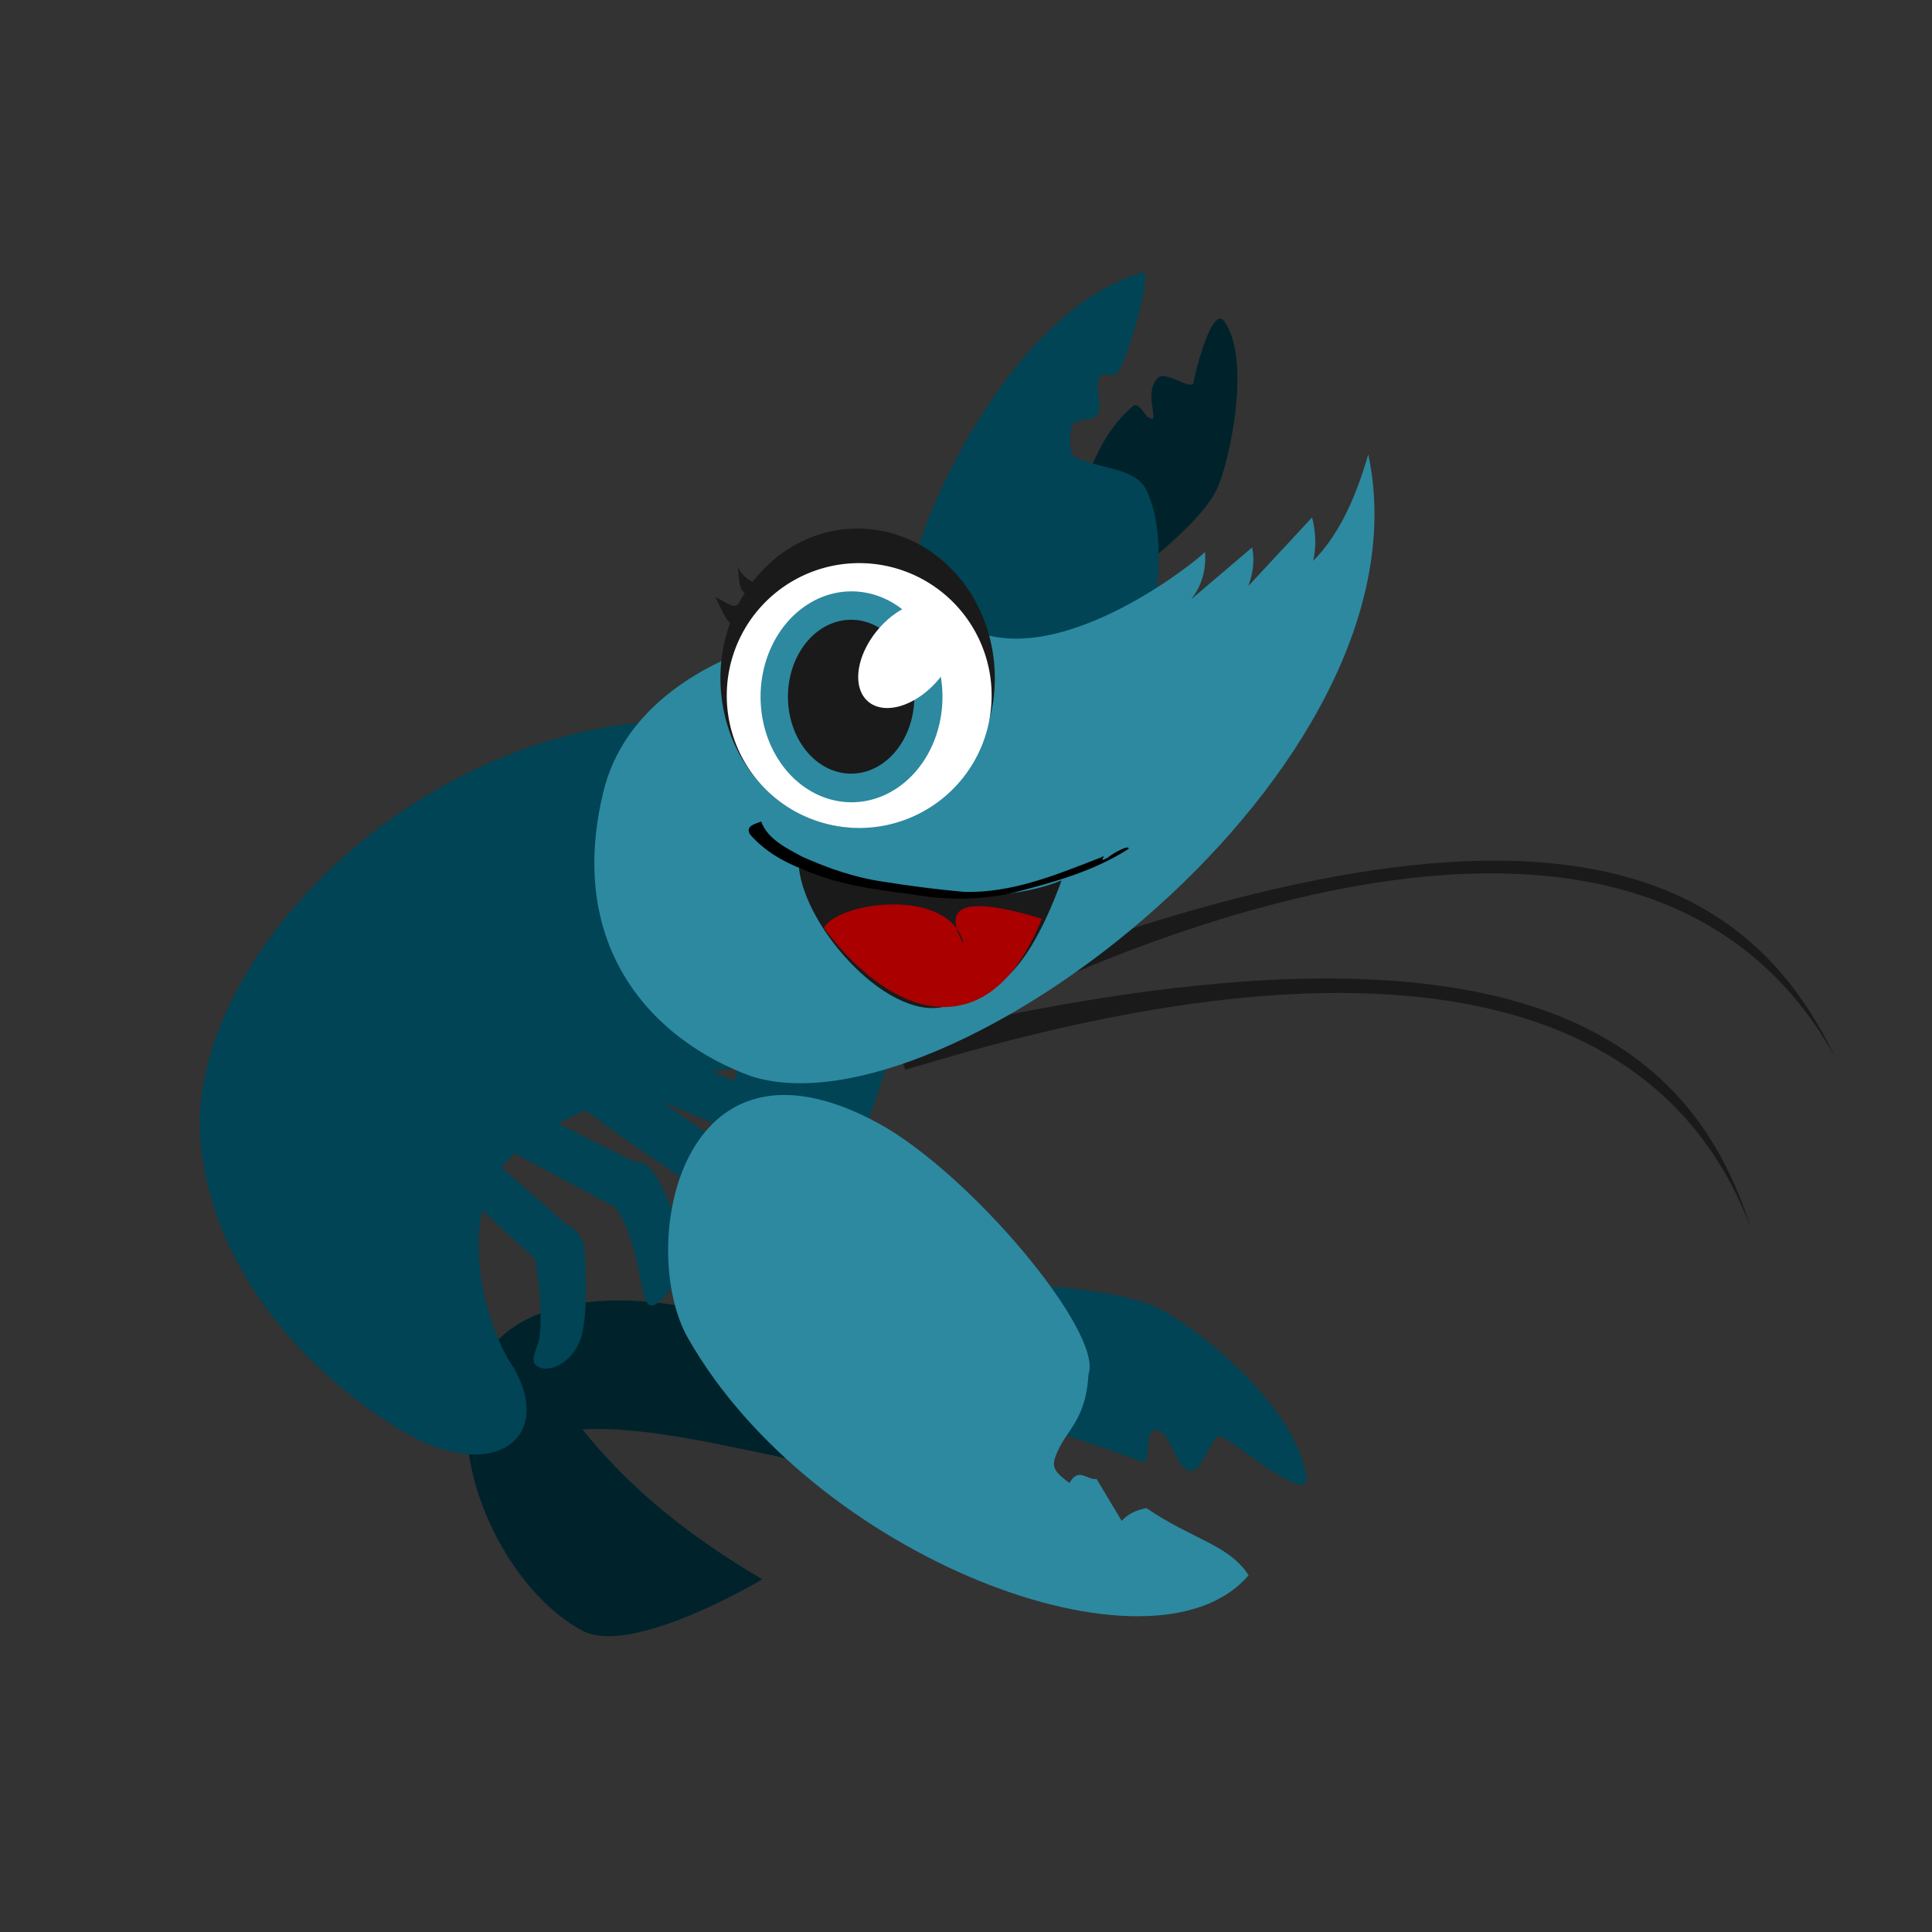 <?xml version="1.0" encoding="UTF-8" standalone="no"?>
<!-- Created with Inkscape (http://www.inkscape.org/) -->

<svg
   xmlns:dc="http://purl.org/dc/elements/1.1/"
   xmlns:cc="http://creativecommons.org/ns#"
   xmlns:rdf="http://www.w3.org/1999/02/22-rdf-syntax-ns#"
   xmlns:svg="http://www.w3.org/2000/svg"
   xmlns="http://www.w3.org/2000/svg"
   xmlns:xlink="http://www.w3.org/1999/xlink"
   xmlns:sodipodi="http://sodipodi.sourceforge.net/DTD/sodipodi-0.dtd"
   xmlns:inkscape="http://www.inkscape.org/namespaces/inkscape"
   width="500"
   height="500"
   id="svg2"
   version="1.1"
   inkscape:version="0.48.5 r10040"
   sodipodi:docname="gambas.svg"
   inkscape:export-filename="/home/alecive/Scrivania/firefoxTest1.png"
   inkscape:export-xdpi="100"
   inkscape:export-ydpi="100">
  <rect width="100%" height="100%" fill="#333333" stroke="none"/>
  <sodipodi:namedview
     id="base"
     pagecolor="#ffffff"
     bordercolor="#666666"
     borderopacity="1.0"
     inkscape:pageopacity="0.0"
     inkscape:pageshadow="2"
     inkscape:zoom="0.6485915"
     inkscape:cx="714.63889"
     inkscape:cy="215.71356"
     inkscape:document-units="px"
     inkscape:current-layer="svg2"
     showgrid="false"
     inkscape:window-width="1191"
     inkscape:window-height="688"
     inkscape:window-x="163"
     inkscape:window-y="27"
     inkscape:window-maximized="0"
     inkscape:object-paths="false"
     inkscape:snap-intersection-paths="false"
     inkscape:object-nodes="true"
     inkscape:snap-smooth-nodes="true"
     inkscape:snap-nodes="true" />
  <defs
     id="defs4">
    <linearGradient
       x1="19.245"
       y1="21.031"
       x2="19.36"
       gradientUnits="userSpaceOnUse"
       y2="44.984"
       id="linearGradient2460">
      <stop
         offset="0"
         style="stop-color:#00bdf0;stop-opacity:1;"
         id="stop3602" />
      <stop
         offset="1"
         style="stop-color:#0093dc;stop-opacity:1;"
         id="stop3604" />
    </linearGradient>
    <linearGradient
       inkscape:collect="always"
       xlink:href="#ButtonShadow-0-1-1-5-9"
       id="linearGradient4114-2-6"
       gradientUnits="userSpaceOnUse"
       gradientTransform="matrix(1.032,0,0,1.032,-830.864,592.678)"
       x1="1012.513"
       y1="484.417"
       x2="1006.808"
       y2="20.626" />
    <linearGradient
       x1="45.448"
       y1="92.54"
       x2="45.448"
       y2="7.017"
       id="ButtonShadow-0-1-1-5-9"
       gradientUnits="userSpaceOnUse"
       gradientTransform="matrix(1.006,0,0,0.994,100,0)">
      <stop
         id="stop3750-8-9-3-6-4"
         style="stop-color:#000000;stop-opacity:1"
         offset="0" />
      <stop
         id="stop3752-5-6-4-2-9"
         style="stop-color:#000000;stop-opacity:0.588"
         offset="1" />
    </linearGradient>
    <linearGradient
       inkscape:collect="always"
       xlink:href="#ButtonShadow-0-1-1-5-9"
       id="linearGradient4112-2-6"
       gradientUnits="userSpaceOnUse"
       gradientTransform="matrix(1.04,0,0,1.04,-837.951,592.518)"
       x1="1012.513"
       y1="484.417"
       x2="1006.808"
       y2="20.626" />
    <linearGradient
       inkscape:collect="always"
       xlink:href="#ButtonShadow-0-1-1-5-9"
       id="linearGradient4110-6-7"
       gradientUnits="userSpaceOnUse"
       gradientTransform="matrix(1.023,0,0,1.023,-823.777,592.838)"
       x1="1012.513"
       y1="484.417"
       x2="1006.808"
       y2="20.626" />
    <linearGradient
       inkscape:collect="always"
       xlink:href="#ButtonShadow-0-1-1-5-9"
       id="linearGradient4116-6-3"
       gradientUnits="userSpaceOnUse"
       gradientTransform="matrix(1.015,0,0,1.015,-816.69,592.997)"
       x1="1012.513"
       y1="484.417"
       x2="1006.808"
       y2="20.626" />
    <linearGradient
       y2="20.626"
       x2="1006.808"
       y1="484.417"
       x1="1012.513"
       gradientTransform="matrix(1.007,0,0,1.007,-810.489,593.137)"
       gradientUnits="userSpaceOnUse"
       id="linearGradient5342-3"
       xlink:href="#ButtonShadow-0-1-1-5-9"
       inkscape:collect="always" />
    <linearGradient
       inkscape:collect="always"
       xlink:href="#linearGradient3737-9"
       id="linearGradient4084-8"
       gradientUnits="userSpaceOnUse"
       gradientTransform="translate(778.6,-360.56)"
       x1="993.439"
       y1="51.512"
       x2="988.786"
       y2="363.738" />
    <linearGradient
       id="linearGradient3737-9">
      <stop
         id="stop3739-7"
         style="stop-color:#ffffff;stop-opacity:1"
         offset="0" />
      <stop
         id="stop3741-4"
         style="stop-color:#ffffff;stop-opacity:0"
         offset="1" />
    </linearGradient>
    <linearGradient
       inkscape:collect="always"
       xlink:href="#linearGradient4046-3"
       id="linearGradient4086-12"
       gradientUnits="userSpaceOnUse"
       x1="1764.649"
       y1="155.597"
       x2="1763.69"
       y2="-55.941" />
    <linearGradient
       id="linearGradient4046-3">
      <stop
         id="stop4048-7"
         style="stop-color:#000000;stop-opacity:1;"
         offset="0" />
      <stop
         id="stop4050-73"
         style="stop-color:#ffffff;stop-opacity:0.2"
         offset="1" />
    </linearGradient>
    <linearGradient
       y2="32"
       x2="272"
       y1="288"
       x1="272"
       gradientTransform="translate(0,-4)"
       gradientUnits="userSpaceOnUse"
       id="linearGradient3876"
       xlink:href="#outerBackgroundGradient"
       inkscape:collect="always" />
    <linearGradient
       id="outerBackgroundGradient">
      <stop
         id="stop3864-8-6"
         offset="0"
         style="stop-color:#007dbb;stop-opacity:1;" />
      <stop
         id="stop3866-9-1"
         offset="1"
         style="stop-color:#00abd7;stop-opacity:1;" />
    </linearGradient>
    <linearGradient
       inkscape:collect="always"
       xlink:href="#outerBackgroundGradient"
       id="linearGradient5589"
       gradientUnits="userSpaceOnUse"
       gradientTransform="translate(571.124,-178.054)"
       x1="272"
       y1="288"
       x2="272"
       y2="32" />
    <linearGradient
       y2="32"
       x2="272"
       y1="288"
       x1="272"
       gradientTransform="translate(571.124,-178.054)"
       gradientUnits="userSpaceOnUse"
       id="linearGradient5614"
       xlink:href="#outerBackgroundGradient"
       inkscape:collect="always" />
    <radialGradient
       gradientUnits="userSpaceOnUse"
       r="236"
       fy="151.786"
       fx="256"
       cy="151.786"
       cx="256"
       id="radialGradient6124"
       xlink:href="#linearGradient2460"
       inkscape:collect="always" />
    <linearGradient
       inkscape:collect="always"
       xlink:href="#linearGradient3737-9"
       id="linearGradient7749"
       gradientUnits="userSpaceOnUse"
       gradientTransform="translate(778.6,-360.56)"
       x1="993.439"
       y1="51.512"
       x2="988.786"
       y2="363.738" />
    <linearGradient
       inkscape:collect="always"
       xlink:href="#linearGradient4046-3"
       id="linearGradient7751"
       gradientUnits="userSpaceOnUse"
       x1="1764.649"
       y1="155.597"
       x2="1763.69"
       y2="-55.941" />
    <linearGradient
       inkscape:collect="always"
       xlink:href="#linearGradient2460-9"
       id="linearGradient3157"
       gradientUnits="userSpaceOnUse"
       gradientTransform="matrix(12.103,0,0,12.103,-34.468,-46.187)"
       x1="18.93"
       y1="6.295"
       x2="19.36"
       y2="36.644" />
    <linearGradient
       id="linearGradient2460-9"
       y2="44.984"
       gradientUnits="userSpaceOnUse"
       x2="19.36"
       y1="21.031"
       x1="19.245">
      <stop
         id="stop3602-6"
         style="stop-color:#fafafa;stop-opacity:1;"
         offset="0" />
      <stop
         id="stop3604-4"
         style="stop-color:#f0f0f0;stop-opacity:1;"
         offset="1" />
    </linearGradient>
    <radialGradient
       gradientUnits="userSpaceOnUse"
       r="236"
       fy="151.786"
       fx="256"
       cy="151.786"
       cx="256"
       id="radialGradient6124-5"
       xlink:href="#linearGradient2460-7"
       inkscape:collect="always" />
    <linearGradient
       x1="19.245"
       y1="21.031"
       x2="19.36"
       gradientUnits="userSpaceOnUse"
       y2="44.984"
       id="linearGradient2460-7">
      <stop
         offset="0"
         style="stop-color:#00bdf0;stop-opacity:1;"
         id="stop3602-2" />
      <stop
         offset="1"
         style="stop-color:#0093dc;stop-opacity:1;"
         id="stop3604-5" />
    </linearGradient>
    <radialGradient
       gradientTransform="translate(-20,-20)"
       r="236"
       fy="151.786"
       fx="256"
       cy="151.786"
       cx="256"
       gradientUnits="userSpaceOnUse"
       id="radialGradient8295"
       xlink:href="#linearGradient2460-7"
       inkscape:collect="always" />
    <linearGradient
       y2="363.738"
       x2="988.786"
       y1="51.512"
       x1="993.439"
       gradientTransform="translate(778.6,-360.56)"
       gradientUnits="userSpaceOnUse"
       id="linearGradient4084-8-0"
       xlink:href="#linearGradient3737-9-9"
       inkscape:collect="always" />
    <linearGradient
       id="linearGradient3737-9-9">
      <stop
         offset="0"
         style="stop-color:#ffffff;stop-opacity:1"
         id="stop3739-7-4" />
      <stop
         offset="1"
         style="stop-color:#ffffff;stop-opacity:0"
         id="stop3741-4-1" />
    </linearGradient>
    <linearGradient
       y2="-55.941"
       x2="1763.69"
       y1="155.597"
       x1="1764.649"
       gradientUnits="userSpaceOnUse"
       id="linearGradient4086-12-7"
       xlink:href="#linearGradient4046-3-0"
       inkscape:collect="always" />
    <linearGradient
       id="linearGradient4046-3-0">
      <stop
         offset="0"
         style="stop-color:#000000;stop-opacity:1;"
         id="stop4048-7-4" />
      <stop
         offset="1"
         style="stop-color:#ffffff;stop-opacity:0.2"
         id="stop4050-73-8" />
    </linearGradient>
    <linearGradient
       id="linearGradient3602">
      <stop
         style="stop-color:#ff0d00;stop-opacity:1;"
         offset="0"
         id="stop3604-3" />
      <stop
         id="stop3610"
         offset="0.5"
         style="stop-color:#ff0c00;stop-opacity:1;" />
      <stop
         style="stop-color:#f1d3d3;stop-opacity:1;"
         offset="1"
         id="stop3606" />
    </linearGradient>
    <linearGradient
       inkscape:collect="always"
       xlink:href="#linearGradient3428"
       id="linearGradient3137"
       gradientUnits="userSpaceOnUse"
       x1="203.041"
       y1="137.417"
       x2="232.335"
       y2="137.417"
       gradientTransform="translate(-6.994,-5.627)" />
    <linearGradient
       inkscape:collect="always"
       id="linearGradient3428">
      <stop
         style="stop-color:#00ffff;stop-opacity:1;"
         offset="0"
         id="stop3430" />
      <stop
         style="stop-color:#00ffff;stop-opacity:0;"
         offset="1"
         id="stop3432" />
    </linearGradient>
  </defs>
  <g
     id="layer1"
     inkscape:groupmode="layer"
     inkscape:label="Livello 1"
     transform="translate(0,-552.362)" />
  <g
     id="g2036"
     transform="matrix(1.1,0,0,0.444,95.081,244.393)">
    <g
       id="g3712"
       style="opacity:0.4"
       transform="matrix(1.053,0,0,1.286,-1.263,-13.429)" />
  </g>
  <g
     transform="translate(97.481,219.282)"
     id="g3541" />
  <g
     transform="translate(97.481,219.282)"
     id="g3536" />
  <g
     id="g4103"
     transform="translate(-11.985,-604.117)" />
  <g
     id="g4076"
     transform="translate(-605.519,-365.968)">
    <g
       transform="translate(-926.668,684.384)"
       id="g4038" />
  </g>
  <path
     inkscape:connector-curvature="0"
     style="fill:#1a1a1a;fill-rule:evenodd;stroke:none"
     d="M 475,273.754 C 452.654,227.17 402.7,195.54 248.764,256.123 l 3.817,7.299 C 292.442,243.571 425.938,184.926 475,273.754 z"
     id="path4860"
     sodipodi:nodetypes="cccc" />
  <path
     inkscape:connector-curvature="0"
     style="fill:#00222b;fill-opacity:1;fill-rule:evenodd;stroke:none;stroke-width:3.126;stroke-linecap:butt;stroke-linejoin:miter;stroke-miterlimit:4;stroke-opacity:1;stroke-dasharray:none"
     d="m 293.461,104.891 c 2.006,-0.332 2.662,3.237 4.674,3.502 1.54,0.203 -2.217,-7.323 1.687,-10.702 2.099,-1.816 8.854,3.86 9.105,1.079 0.137,-1.516 4.715,-20.05 7.886,-15.642 6.289,8.744 2.736,30.733 -1.205,41.895 -3.905,11.062 -27.702,27.353 -27.702,27.353 0,0 -11.983,-16.551 -11.738,-17.793 5.139,-7.763 6.524,-20.688 17.293,-29.693 z"
     id="path4508"
     sodipodi:nodetypes="csssssccc" />
  <path
     inkscape:connector-curvature="0"
     style="fill:#004455;fill-opacity:1;fill-rule:evenodd;stroke:none;stroke-width:3.126;stroke-linecap:butt;stroke-linejoin:miter;stroke-miterlimit:4;stroke-opacity:1;stroke-dasharray:none"
     d="m 237.488,146.015 c -4.132,1.559 19.897,-64.635 58.386,-75.547 2.312,-0.655 -3.395,21.698 -6.842,26.098 -1.083,1.382 -3.157,-0.481 -4.267,0.878 -1.886,2.307 0.705,6.948 -0.627,9.621 -1.224,2.456 -5.84,0.658 -6.714,3.261 -0.7,2.085 -0.929,7.346 1.066,8.197 6.697,2.859 15.368,2.632 18.147,8.204 10.414,20.876 -6.857,73.211 -15.237,77.248 l -41.316,9.047 -2.595,-67.007 z"
     id="path4510"
     sodipodi:nodetypes="csssssssccc" />
  <path
     style="fill:#00222b;fill-opacity:1;fill-rule:evenodd;stroke:none;stroke-width:3.103;stroke-linecap:butt;stroke-linejoin:miter;stroke-miterlimit:4;stroke-opacity:1;stroke-dasharray:none"
     d="m 124.702,352.214 c 11.238,-19.584 43.601,-17.09 59.838,-12.189 28.005,8.454 31.096,39.135 28.257,39.338 -22.047,-4.502 -45.594,-10.503 -62.054,-9.419 10.43,13.001 24.42,25.761 46.541,38.784 0,0 -33.705,20.155 -46.541,13.297 -21.84,-11.669 -37.729,-49.44 -26.041,-69.811 z"
     id="path4520"
     sodipodi:nodetypes="cscccss"
     inkscape:connector-curvature="0" />
  <path
     inkscape:connector-curvature="0"
     style="fill:#004455;fill-opacity:1;fill-rule:evenodd;stroke:none;stroke-width:3.103;stroke-linecap:butt;stroke-linejoin:miter;stroke-miterlimit:4;stroke-opacity:1;stroke-dasharray:none"
     d="m 173.348,186.551 c -67.265,1.908 -126.488,63.582 -121.338,110.257 5.149,46.676 51.031,75.279 62.054,78.122 17.281,5.541 28.091,-4.902 18.838,-21.054 -5.689,-7.798 -15.606,-35.49 -2.77,-52.081 12.836,-16.591 60.552,-28.177 67.041,-24.933 l -23.824,-90.311 z"
     id="path4526"
     sodipodi:nodetypes="czcczcc" />
  <path
     inkscape:connector-curvature="0"
     style="fill:#1a1a1a;fill-rule:evenodd;stroke:none"
     d="M 453.147,317.863 C 437.459,268.635 392.361,230.399 231.524,269.106 l 2.77,7.757 c 43.716,-13.093 183.143,-53.612 218.852,41 z"
     id="path4528"
     sodipodi:nodetypes="cccc" />
  <path
     inkscape:connector-curvature="0"
     style="fill:#004455;fill-opacity:1;fill-rule:evenodd;stroke:none;stroke-width:3.103;stroke-linecap:butt;stroke-linejoin:miter;stroke-miterlimit:4;stroke-opacity:1;stroke-dasharray:none"
     d="m 184.521,292.81 c 0.367,-0.265 14.531,-39.743 23.08,-44.469 11.025,-6.094 20.448,-4.35 22.973,0.747 8.015,16.179 -12.341,50.327 -7.697,50.982 l -38.355,-7.26 z"
     id="path4596"
     sodipodi:nodetypes="csscc" />
  <path
     inkscape:connector-curvature="0"
     style="fill:#2c89a0;fill-opacity:1;fill-rule:evenodd;stroke:none;stroke-width:3.103;stroke-linecap:butt;stroke-linejoin:miter;stroke-miterlimit:4;stroke-opacity:1;stroke-dasharray:none"
     d="m 354.109,117.571 c 17.246,81.012 -109.024,177.251 -159.707,160.953 -25.267,-9.198 -48.116,-33.137 -38.23,-73.69 9.886,-40.552 73.537,-49.123 97.514,-41 23.977,8.123 58.405,-20.625 58.176,-21.054 0.357,5.131 -1.023,9.031 -3.601,12.328 l 15.791,-13.436 c 0.758,3.757 0.107,6.95 -0.97,9.973 l 16.483,-17.73 c 1.047,4.122 1.076,7.836 0.277,11.22 5.643,-5.58 10.457,-14.283 14.267,-27.564 z"
     id="path4530"
     sodipodi:nodetypes="cczzccccccc" />
  <g
     id="g4566"
     transform="matrix(1.551,0,0,1.551,-589.798,-28.651)"
     style="fill:#004455;stroke:none">
    <g
       style="fill:#004455;stroke:none"
       id="g4568">
      <path
         inkscape:connector-curvature="0"
         style="fill:#004455;fill-opacity:1;fill-rule:evenodd;stroke:none;stroke-width:1px;stroke-linecap:butt;stroke-linejoin:miter;stroke-opacity:1"
         d="m 475.782,223.658 -5.808,5.303 -13.132,-12.122 c -2.133,-4.246 2.545,-6.673 4.798,-5.556 l 14.142,12.374 z"
         id="path4570"
         sodipodi:nodetypes="ccssc" />
      <path
         inkscape:connector-curvature="0"
         style="fill:#004455;fill-opacity:1;fill-rule:evenodd;stroke:none;stroke-width:1px;stroke-linecap:butt;stroke-linejoin:miter;stroke-opacity:1"
         d="m 469.216,226.436 c -0.735,-3.904 5.981,-6.358 8.46,-0.505 0.139,0.327 0.964,11.673 -0.505,15.91 -1.455,4.197 -5.522,5.908 -7.324,4.546 -1.429,-1.08 0.295,-2.808 0.523,-5.447 0.35,-4.053 -0.257,-9.738 -1.154,-14.504 z"
         id="path4572"
         sodipodi:nodetypes="cszsss" />
    </g>
    <g
       style="fill:#004455;stroke:none"
       id="g4574">
      <path
         inkscape:connector-curvature="0"
         style="fill:#004455;fill-opacity:1;fill-rule:evenodd;stroke:none;stroke-width:1px;stroke-linecap:butt;stroke-linejoin:miter;stroke-opacity:1"
         d="m 488.282,213.43 -5.682,6.313 c 0,0 -16.53,-8.777 -16.668,-8.965 -1.475,-2.02 1.24,-7.444 5.303,-5.935 0.067,0.025 17.046,8.586 17.046,8.586 z"
         id="path4576"
         sodipodi:nodetypes="ccssc" />
      <path
         inkscape:connector-curvature="0"
         style="fill:#004455;fill-opacity:1;fill-rule:evenodd;stroke:none;stroke-width:1px;stroke-linecap:butt;stroke-linejoin:miter;stroke-opacity:1"
         d="m 481.211,218.229 c -1.652,-1.083 2.911,-7.496 6.566,-5.556 2.54,1.349 5.979,9.729 6.313,15.405 0.207,3.517 -4.119,9.213 -5.556,8.081 -1.134,-0.893 -1.324,-5.261 -2.499,-9.175 -1.351,-4.5 -2.795,-7.425 -4.825,-8.755 z"
         id="path4578"
         sodipodi:nodetypes="csssss" />
    </g>
    <g
       style="fill:#004455;stroke:none"
       id="g4580">
      <path
         inkscape:connector-curvature="0"
         style="fill:#004455;fill-opacity:1;fill-rule:evenodd;stroke:none;stroke-width:1px;stroke-linecap:butt;stroke-linejoin:miter;stroke-opacity:1"
         d="m 491.818,193.733 15.531,7.45 -3.03,6.819 -17.046,-7.197 c -3.171,-1.339 0.992,-8.776 4.546,-7.071 z"
         id="path4582"
         sodipodi:nodetypes="cccss" />
      <path
         inkscape:connector-curvature="0"
         style="fill:#004455;fill-opacity:1;fill-rule:evenodd;stroke:none;stroke-width:1px;stroke-linecap:butt;stroke-linejoin:miter;stroke-opacity:1"
         d="m 514.041,203.834 c -0.176,0.352 -5.726,-2.725 -7.702,-3.409 -2.247,-0.778 -5.321,4.894 -3.914,6.819 2.004,2.743 8.291,3.4 7.955,3.662 l 3.662,-7.071 z"
         id="path4584"
         sodipodi:nodetypes="csscc" />
    </g>
    <g
       style="fill:#004455;stroke:none"
       id="g4586">
      <path
         inkscape:connector-curvature="0"
         style="fill:#004455;fill-opacity:1;fill-rule:evenodd;stroke:none;stroke-width:1px;stroke-linecap:butt;stroke-linejoin:miter;stroke-opacity:1"
         d="m 477.928,203.582 c -1.348,-2.412 2.3,-7.051 6.187,-5.935 0.374,0.107 15.152,10.733 15.152,10.733 l -5.556,6.44 c 0,0 -15.292,-10.359 -15.784,-11.238 z"
         id="path4588"
         sodipodi:nodetypes="csccs" />
      <path
         inkscape:connector-curvature="0"
         style="fill:#004455;fill-opacity:1;fill-rule:evenodd;stroke:none;stroke-width:1px;stroke-linecap:butt;stroke-linejoin:miter;stroke-opacity:1"
         d="m 492.954,212.42 c -1.522,-3.966 5.326,-6.261 7.955,-2.525 1.228,1.745 2.147,14.139 1.641,15.91 -1.634,5.723 -4.236,6.334 -5.303,5.808 -0.439,-0.216 -0.165,-2.805 -0.746,-5.756 -0.95,-4.827 -2.702,-11.236 -3.547,-13.437 z"
         id="path4590"
         sodipodi:nodetypes="csssss" />
    </g>
  </g>
  <path
     inkscape:connector-curvature="0"
     style="fill:#1a1a1a;fill-rule:evenodd;stroke:none;stroke-width:3.103;stroke-linecap:butt;stroke-linejoin:miter;stroke-miterlimit:4;stroke-opacity:1;stroke-dasharray:none"
     d="m 206.724,224.262 c 1.507,16.305 24.162,41.181 38.853,35.903 9.505,-3.415 18.487,-3.326 29.176,-32.32 -21.018,8.533 -50.151,1.283 -68.029,-3.583 z"
     id="path4602"
     sodipodi:nodetypes="cscc" />
  <path
     inkscape:connector-curvature="0"
     style="fill:#000000;fill-opacity:1;fill-rule:evenodd;stroke:none"
     d="m 196.988,212.596 c 1.666,4.583 6.489,6.841 10.473,9.049 6.672,3.002 13.622,5.425 20.882,6.497 7.024,1.125 14.096,2.042 21.177,2.679 12.662,0.312 23.939,-4.48 35.594,-8.987 1.719,-1.025 -1.451,1.759 1.523,0.166 1.127,-1.03 5.61,-3.536 5.471,-2.344 -8.937,5.783 -19.363,8.658 -29.573,11.302 -8.802,2.083 -17.99,2.04 -26.862,0.425 -9.561,-1.187 -19.276,-2.511 -28.134,-6.514 -5.034,-1.905 -9.849,-4.824 -13.407,-8.888 -1.381,-2.278 1.406,-2.744 2.857,-3.385 z"
     id="path4604"
     sodipodi:nodetypes="cccccccccccc" />
  <path
     inkscape:connector-curvature="0"
     style="fill:#aa0000;fill-opacity:1;fill-rule:evenodd;stroke:none;stroke-width:1.43px;stroke-linecap:butt;stroke-linejoin:miter;stroke-opacity:1"
     d="m 213.216,240.101 c 3.903,-6.851 32.8,-10.698 36.208,4.319 -6.802,-11.838 3.446,-11.74 20.218,-6.643 -5.976,14.644 -13.726,21.398 -22.527,22.649 -13.48,1.916 -26.66,-10.335 -33.9,-20.326 z"
     id="path4606"
     sodipodi:nodetypes="cccsc" />
  <path
     inkscape:connector-curvature="0"
     style="opacity:0.7;fill:#ffffff;fill-opacity:1;fill-rule:evenodd;stroke:none"
     d="m 183.875,296.809 c 6.938,8.128 4.77,25.943 4.432,27.426 l -4.432,-27.426 z"
     id="path4626"
     sodipodi:nodetypes="ccc" />
  <path
     inkscape:connector-curvature="0"
     style="fill:#004455;fill-opacity:1;fill-rule:evenodd;stroke:none;stroke-width:3.103;stroke-linecap:butt;stroke-linejoin:miter;stroke-miterlimit:4;stroke-opacity:1;stroke-dasharray:none"
     d="m 256.938,332.08 c 0,0 32.128,0.419 43.984,7.096 12.902,7.266 34.441,26.062 37.174,42.904 1.251,7.71 -16.921,-7.521 -21.687,-10.108 -3.154,-1.712 -4.682,8.882 -8.263,8.648 -4.16,-0.273 -5.088,-10.866 -9.244,-10.536 -2.987,0.237 -0.733,9.323 -3.516,8.213 -11.383,-4.539 -37.225,-12.549 -37.2,-12.115 l -1.248,-34.1 z"
     id="path4594"
     sodipodi:nodetypes="csssssscc" />
  <path
     inkscape:connector-curvature="0"
     style="fill:#2c89a0;fill-opacity:1;fill-rule:evenodd;stroke:none;stroke-width:3.103;stroke-linecap:butt;stroke-linejoin:miter;stroke-miterlimit:4;stroke-opacity:1;stroke-dasharray:none"
     d="m 323.139,407.671 c -5.238,-8.007 -14.462,-9.176 -26.427,-17.371 -2.557,0.465 -4.769,1.458 -6.424,3.305 l -6.492,-10.853 c -2.498,0.382 -4.566,-3.197 -7.02,1.031 -4.648,-3.316 -4.386,-4.555 -3.504,-7.182 2.725,-6.855 7.71,-8.714 8.453,-21.051 3.678,-10.968 -30.751,-51.993 -54.485,-64.893 -51.65,-28.073 -62.362,32.453 -49.201,55.634 32.169,56.657 120.382,90.389 145.099,61.379 z"
     id="path4598"
     sodipodi:nodetypes="cccccccssc" />
  <path
     sodipodi:type="arc"
     style="fill:#1a1a1a;fill-opacity:1;fill-rule:evenodd;stroke:none"
     id="path3983"
     sodipodi:cx="219.96072"
     sodipodi:cy="130.34544"
     sodipodi:rx="21.970818"
     sodipodi:ry="26.516504"
     d="m 241.932,130.345 a 21.971,26.517 0 1 1 -43.942,0 21.971,26.517 0 1 1 43.942,0 z"
     transform="matrix(1.616,0,0,1.46,-133.505,-14.804)" />
  <path
     sodipodi:type="arc"
     style="fill:#ffffff;fill-opacity:1;fill-rule:evenodd;stroke:none"
     id="path3985"
     sodipodi:cx="224.00133"
     sodipodi:cy="139.94189"
     sodipodi:rx="21.970818"
     sodipodi:ry="20.960665"
     d="m 245.972,139.942 a 21.971,20.961 0 1 1 -43.942,0 21.971,20.961 0 1 1 43.942,0 z"
     transform="matrix(1.56,0,0,1.635,-127.082,-48.8)" />
  <path
     sodipodi:type="arc"
     style="fill:#2c89a0;fill-opacity:1;fill-rule:evenodd;stroke:none"
     id="path3987"
     sodipodi:cx="217.68787"
     sodipodi:cy="137.41652"
     sodipodi:rx="14.647212"
     sodipodi:ry="17.930208"
     d="m 232.335,137.417 a 14.647,17.93 0 1 1 -29.294,0 14.647,17.93 0 1 1 29.294,0 z"
     transform="matrix(1.607,0,0,1.522,-129.452,-28.815)" />
  <path
     sodipodi:type="arc"
     style="fill:#1a1a1a;fill-opacity:1;fill-rule:evenodd;stroke:none"
     id="path3989"
     sodipodi:cx="216.17264"
     sodipodi:cy="135.90129"
     sodipodi:rx="9.5964499"
     sodipodi:ry="12.879445"
     d="m 225.769,135.901 a 9.596,12.879 0 1 1 -19.193,0 9.596,12.879 0 1 1 19.193,0 z"
     transform="matrix(1.704,0,0,1.546,-148.085,-29.797)" />
  <path
     sodipodi:type="arc"
     style="fill:#ffffff;fill-opacity:1;fill-rule:evenodd;stroke:none"
     id="path3991"
     sodipodi:cx="216.96428"
     sodipodi:cy="118.07647"
     sodipodi:rx="6.25"
     sodipodi:ry="10"
     d="m 223.214,118.076 a 6.25,10 0 1 1 -12.5,0 6.25,10 0 1 1 12.5,0 z"
     transform="matrix(1.364,0.898,-0.971,1.261,53.739,-174.294)" />
  <path
     style="fill:#1a1a1a;fill-opacity:1;fill-rule:evenodd;stroke:none"
     d="m 201.536,144.896 c 2.037,12.036 -11.382,5.144 -10.642,0.56 0.411,6.547 0.708,7.219 1.91,8.077 3.765,2.685 1.628,0.519 -0.652,2.009 -2.355,1.539 -1.199,2.228 -7.012,-1.064 1.136,2.426 2.843,6.299 4.023,6.889 2.961,-3.194 12.937,-15.948 12.373,-16.469 z"
     id="path3995"
     sodipodi:nodetypes="ccszccc"
     inkscape:connector-curvature="0" />
</svg>
